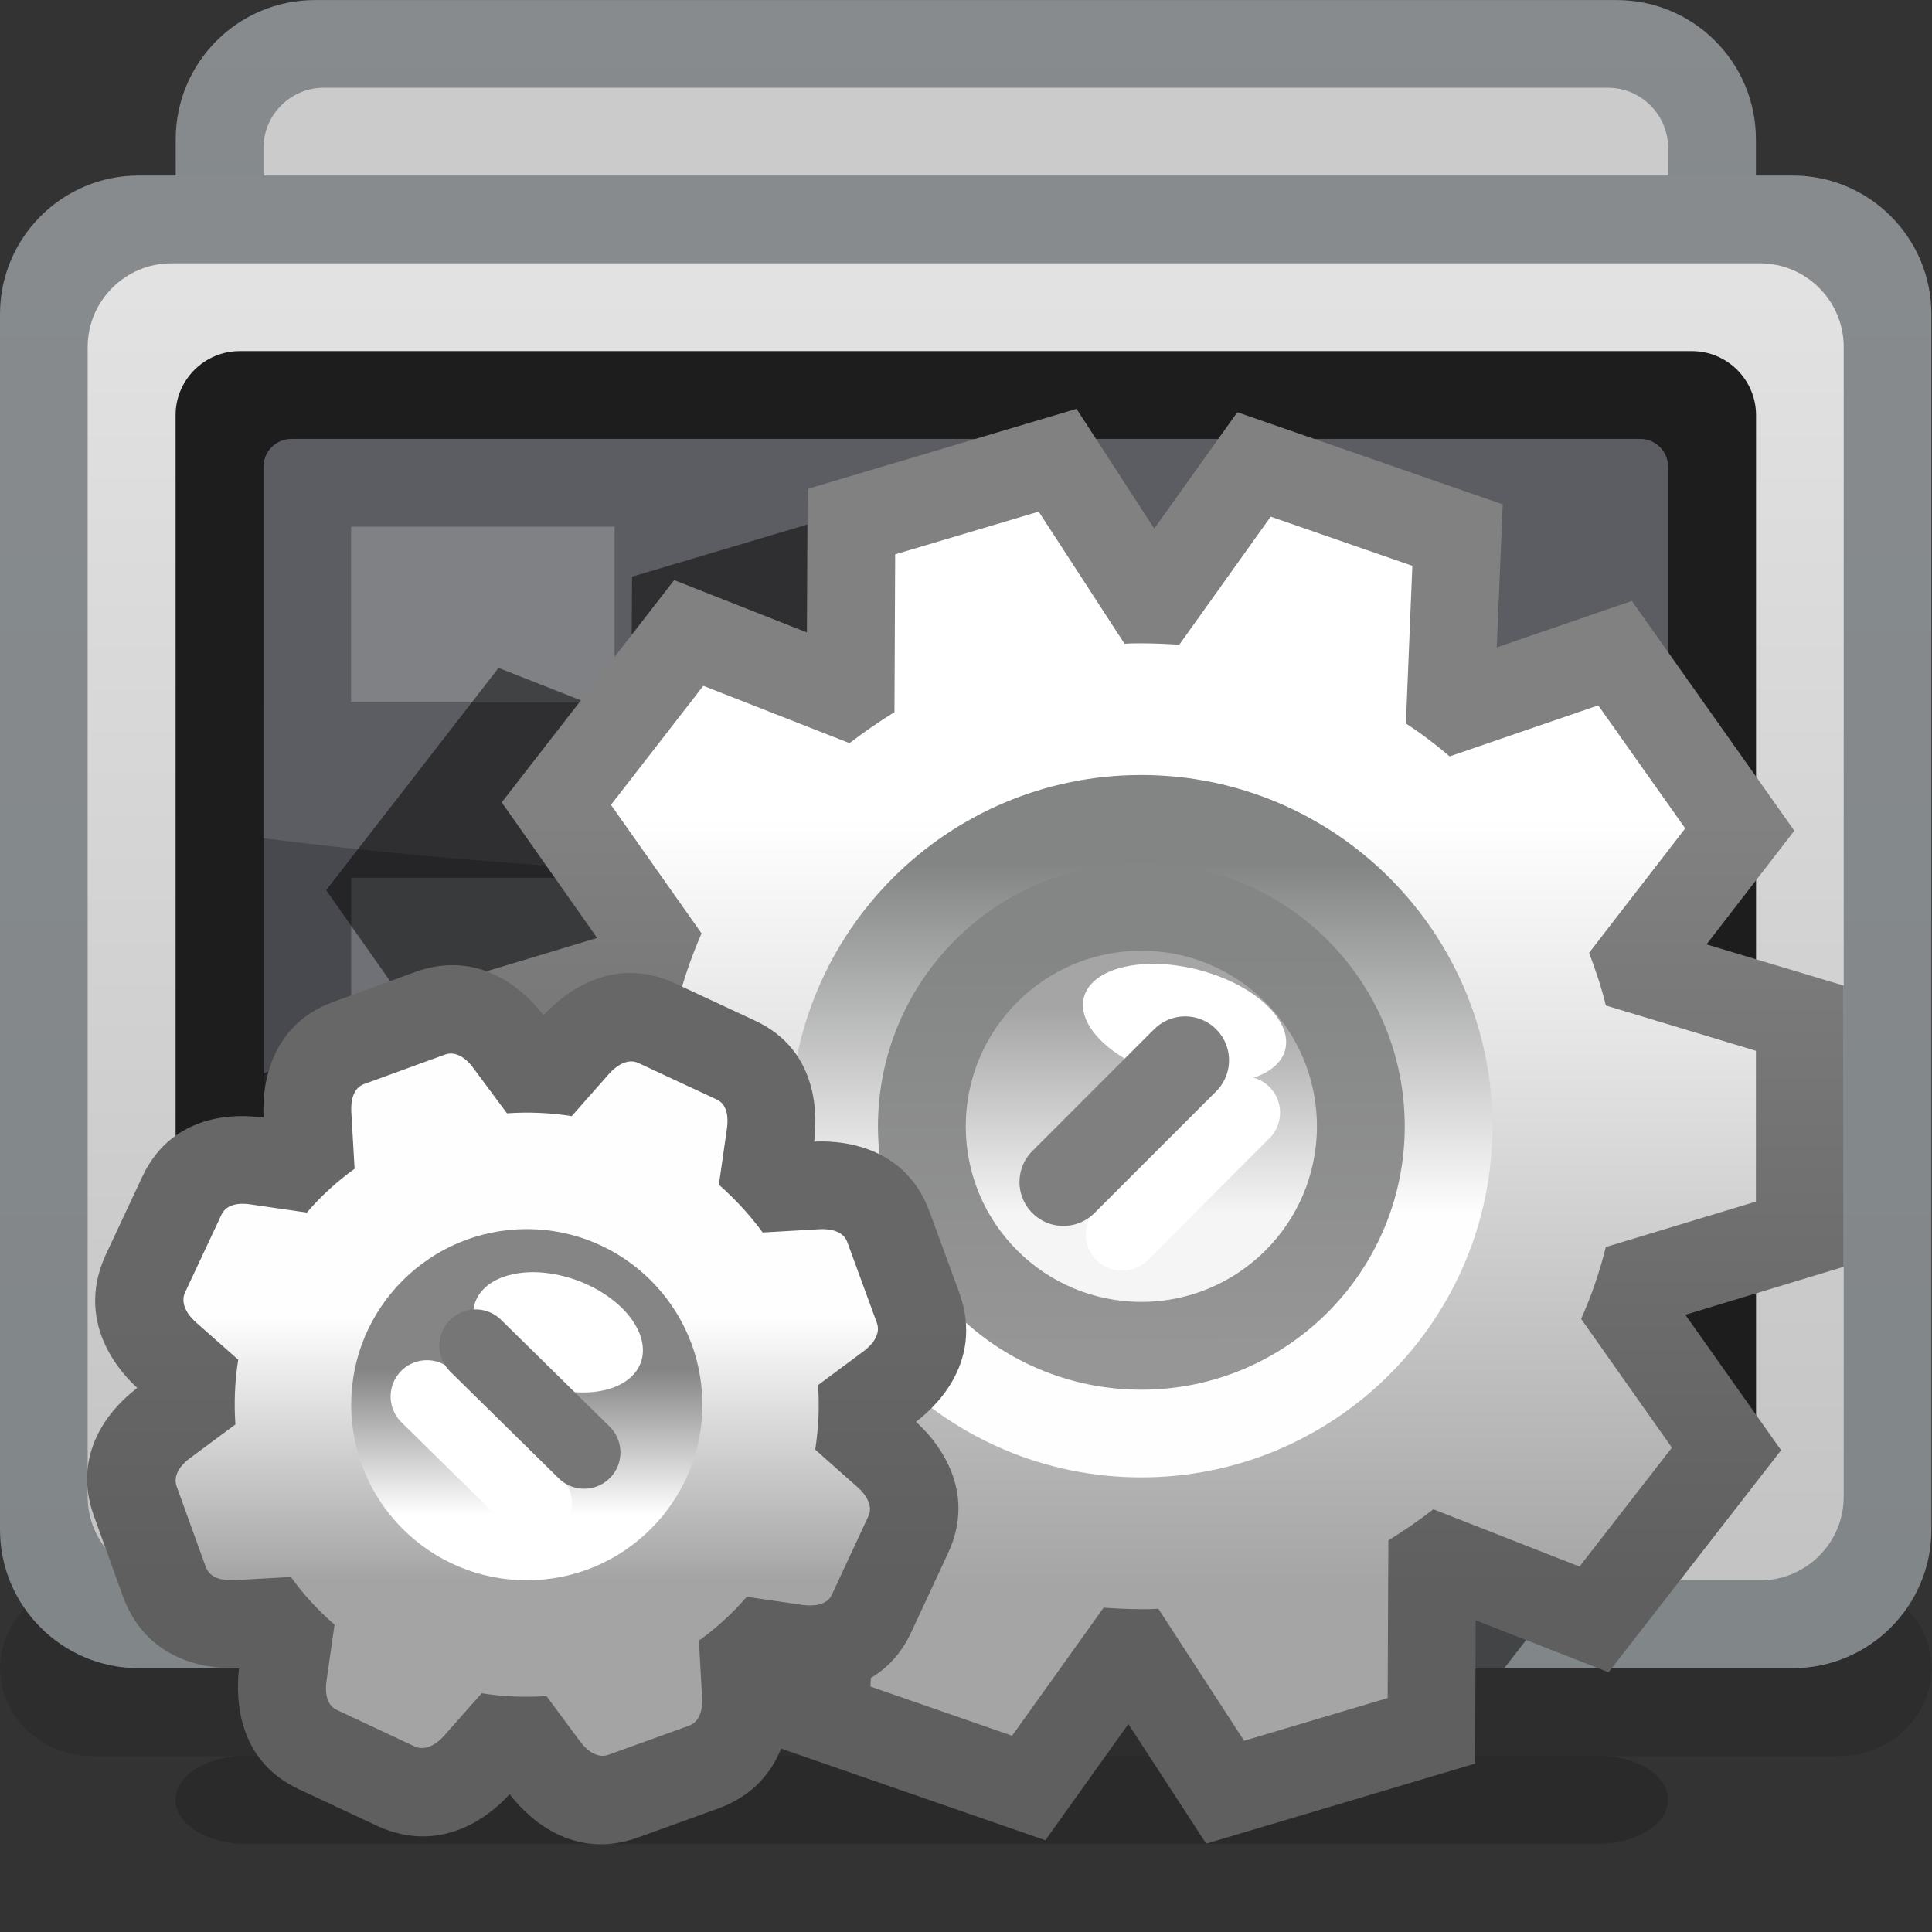 <?xml version="1.0" encoding="UTF-8" standalone="no"?>
<!-- Created with Inkscape (http://www.inkscape.org/) -->

<svg
   xmlns:dc="http://purl.org/dc/elements/1.1/"
   xmlns:cc="http://creativecommons.org/ns#"
   xmlns:rdf="http://www.w3.org/1999/02/22-rdf-syntax-ns#"
   xmlns:svg="http://www.w3.org/2000/svg"
   xmlns="http://www.w3.org/2000/svg"
   xmlns:sodipodi="http://sodipodi.sourceforge.net/DTD/sodipodi-0.dtd"
   xmlns:inkscape="http://www.inkscape.org/namespaces/inkscape"
   width="22"
   height="22"
   id="svg2"
   version="1.1"
   inkscape:version="0.48.3.1 r9886"
   sodipodi:docname="22.svg">
  <rect width="100%" height="100%" fill="#333333" stroke="none"/>
  <defs
     id="defs4">
    <linearGradient
       gradientTransform="translate(4.599,3.564)"
       y2="1.237"
       x2="0"
       y1="0"
       x1="0"
       gradientUnits="userSpaceOnUse"
       id="LinearGradient_10-0">
      <stop
         id="stop24139"
         stop-color="#ffffff"
         offset="0" />
      <stop
         id="stop24141"
         stop-color="#858585"
         offset="1" />
    </linearGradient>
    <linearGradient
       gradientTransform="translate(3.749,5.254)"
       y2="-2.248"
       x2="0"
       y1="0"
       x1="0"
       gradientUnits="userSpaceOnUse"
       id="LinearGradient_9-5">
      <stop
         id="stop24134"
         stop-color="#fefefe"
         offset="0" />
      <stop
         id="stop24136"
         stop-color="#a4a4a4"
         offset="1" />
    </linearGradient>
    <linearGradient
       gradientTransform="translate(3.749,5.254)"
       y2="-2.248"
       x2="0"
       y1="0"
       x1="0"
       gradientUnits="userSpaceOnUse"
       id="LinearGradient_8-42">
      <stop
         id="stop24129"
         stop-color="#676767"
         offset="0" />
      <stop
         id="stop24131"
         stop-color="#5f5f5f"
         offset="1" />
    </linearGradient>
    <linearGradient
       gradientTransform="translate(9.75,6.134)"
       y2="1.75"
       x2="0"
       y1="0"
       x1="0"
       gradientUnits="userSpaceOnUse"
       id="LinearGradient_7-44">
      <stop
         id="stop24124"
         stop-color="#f5f5f5"
         offset="0" />
      <stop
         id="stop24126"
         stop-color="#a5a5a5"
         offset="1" />
    </linearGradient>
    <linearGradient
       gradientTransform="translate(9.75,8.384)"
       y2="-3.419"
       x2="0.001"
       y1="0"
       x1="0"
       gradientUnits="userSpaceOnUse"
       id="LinearGradient_6-5">
      <stop
         id="stop24119"
         stop-color="#848585"
         offset="0" />
      <stop
         id="stop24121"
         stop-color="#969696"
         offset="1" />
    </linearGradient>
    <linearGradient
       gradientTransform="translate(9.75,6.134)"
       y2="3"
       x2="0"
       y1="0"
       x1="0"
       gradientUnits="userSpaceOnUse"
       id="LinearGradient_5-1">
      <stop
         id="stop24114"
         stop-color="#fefefe"
         offset="0" />
      <stop
         id="stop24116"
         stop-color="#838484"
         offset="1" />
    </linearGradient>
    <linearGradient
       gradientTransform="translate(9.094,9.508)"
       y2="-6.562"
       x2="0"
       y1="0"
       x1="0"
       gradientUnits="userSpaceOnUse"
       id="LinearGradient_4-022">
      <stop
         id="stop24109"
         stop-color="#ffffff"
         offset="0" />
      <stop
         id="stop24111"
         stop-color="#a5a5a5"
         offset="1" />
    </linearGradient>
    <linearGradient
       gradientTransform="translate(9.094,9.508)"
       y2="-6.562"
       x2="0"
       y1="0"
       x1="0"
       gradientUnits="userSpaceOnUse"
       id="LinearGradient_3-49">
      <stop
         id="stop24104"
         stop-color="#818181"
         offset="0" />
      <stop
         id="stop24106"
         stop-color="#5f5f5f"
         offset="1" />
    </linearGradient>
    <linearGradient
       gradientTransform="matrix(0,-1,1,0,6.703,14.048)"
       y2="0"
       x2="10.834"
       y1="0"
       x1="0"
       gradientUnits="userSpaceOnUse"
       id="LinearGradient_2-02">
      <stop
         id="stop24099"
         stop-color="#e2e2e2"
         offset="0" />
      <stop
         id="stop24101"
         stop-color="#c5c4c4"
         offset="1" />
    </linearGradient>
    <linearGradient
       gradientTransform="matrix(0,-1,1,0,6.574,14.889)"
       y2="0"
       x2="12.518"
       y1="0"
       x1="0"
       gradientUnits="userSpaceOnUse"
       id="LinearGradient_1-86">
      <stop
         id="stop24094"
         stop-color="#878b8e"
         offset="0" />
      <stop
         id="stop24096"
         stop-color="#818689"
         offset="1" />
    </linearGradient>
    <linearGradient
       gradientTransform="matrix(0,-1,1,0,6.879,16.457)"
       y2="0"
       x2="5.154"
       y1="0"
       x1="0"
       gradientUnits="userSpaceOnUse"
       id="LinearGradient-81">
      <stop
         id="stop24089"
         stop-color="#878b8e"
         offset="0" />
      <stop
         id="stop24091"
         stop-color="#818689"
         offset="1" />
    </linearGradient>
  </defs>
  <sodipodi:namedview
     id="base"
     pagecolor="#ffffff"
     bordercolor="#666666"
     borderopacity="1.0"
     inkscape:pageopacity="0.0"
     inkscape:pageshadow="2"
     inkscape:zoom="13.375778"
     inkscape:cx="12.138958"
     inkscape:cy="11.41885"
     inkscape:document-units="px"
     inkscape:current-layer="layer1"
     showgrid="false"
     inkscape:window-width="860"
     inkscape:window-height="523"
     inkscape:window-x="845"
     inkscape:window-y="315"
     inkscape:window-maximized="0" />
  <g
     inkscape:label="Layer 1"
     inkscape:groupmode="layer"
     id="layer1"
     transform="translate(0,-1030.362)">
    <g
       style="fill-rule:evenodd;stroke-width:0.501;stroke-linejoin:bevel;overflow:visible"
       id="g24284"
       transform="matrix(1.333,0,0,1.333,0,1030.368)">
      <g
         transform="scale(1,-1)"
         font-size="16"
         id="Document"
         style="font-size:16px;fill:none;stroke:#000000;font-family:Times New Roman">
        <g
           transform="translate(0,-16.5)"
           id="Spread">
          <g
             id="MouseOff">
            <g
               id="Group">
              <g
                 id="Group_1"
                 style="stroke:none">
                <path
                   id="path24148"
                   stroke-miterlimit="79.84"
                   d="m 0.001,2.254 0,-10e-4 c 0,-0.414 0.355,-0.75 0.791,-0.75 l 14.917,0 c 0.436,0 0.791,0.336 0.791,0.75 l 0,10e-4 c 0,0.414 -0.355,0.75 -0.791,0.75 l -14.917,0 c -0.436,0 -0.791,-0.336 -0.791,-0.75 z"
                   inkscape:connector-curvature="0"
                   style="fill:#000000;fill-opacity:0.125;stroke-width:0.061;marker-start:none;marker-end:none" />
                <path
                   style="fill:url(#LinearGradient-81);stroke-width:0.056;marker-start:none;marker-end:none"
                   id="path24150"
                   stroke-miterlimit="79.84"
                   d="m 1.501,15.315 0,-2.871 c 0,-0.656 0.533,-1.189 1.189,-1.189 l 11.121,0 c 0.656,0 1.189,0.533 1.189,1.189 l 0,2.871 c 0,0.656 -0.533,1.189 -1.189,1.189 l -11.121,0 c -0.656,0 -1.189,-0.533 -1.189,-1.189 z"
                   inkscape:connector-curvature="0" />
                <path
                   id="path24152"
                   stroke-miterlimit="79.84"
                   d="m 2.251,15.24 0,-2.721 c 0,-0.284 0.231,-0.515 0.515,-0.515 l 10.969,0 c 0.284,0 0.515,0.231 0.515,0.515 l 0,2.721 c 0,0.284 -0.231,0.515 -0.515,0.515 l -10.969,0 c -0.284,0 -0.515,-0.231 -0.515,-0.515 z"
                   inkscape:connector-curvature="0"
                   style="fill:#cbcbcb;stroke-width:0.056;marker-start:none;marker-end:none" />
                <path
                   style="fill:url(#LinearGradient_1-86);stroke-width:0.056;marker-start:none;marker-end:none"
                   id="path24154"
                   stroke-miterlimit="79.84"
                   d="M 0,13.821 0,3.438 C 0,2.785 0.531,2.254 1.184,2.254 l 14.131,0 c 0.653,0 1.184,0.531 1.184,1.184 l 0,10.383 c 0,0.653 -0.531,1.184 -1.184,1.184 l -14.131,0 C 0.531,15.005 0,14.474 0,13.821 z"
                   inkscape:connector-curvature="0" />
                <path
                   style="fill:url(#LinearGradient_2-02);stroke-width:0.056;marker-start:none;marker-end:none"
                   id="path24156"
                   stroke-miterlimit="79.84"
                   d="m 0.749,13.54 0,-9.821 c 0,-0.394 0.321,-0.715 0.715,-0.715 l 13.571,0 c 0.394,0 0.715,0.321 0.715,0.715 l 0,9.821 c 0,0.394 -0.321,0.715 -0.715,0.715 l -13.571,0 c -0.394,0 -0.715,-0.321 -0.715,-0.715 z"
                   inkscape:connector-curvature="0" />
                <path
                   id="path24158"
                   stroke-miterlimit="79.84"
                   d="m 1.5,12.958 0,-8.655 C 1.5,4.002 1.746,3.756 2.047,3.756 l 12.407,0 c 0.301,0 0.547,0.246 0.547,0.547 l 0,8.655 c 0,0.301 -0.246,0.547 -0.547,0.547 l -12.407,0 C 1.746,13.505 1.5,13.259 1.5,12.958 z"
                   inkscape:connector-curvature="0"
                   style="fill:#1d1d1d;stroke-width:0.056;marker-start:none;marker-end:none" />
                <path
                   id="path24160"
                   stroke-miterlimit="79.84"
                   d="m 2.251,12.517 0,-7.775 c 0,-0.131 0.107,-0.238 0.238,-0.238 l 11.523,0 c 0.131,0 0.238,0.107 0.238,0.238 l 0,7.775 c 0,0.131 -0.107,0.238 -0.238,0.238 l -11.523,0 c -0.131,0 -0.238,-0.107 -0.238,-0.238 z"
                   inkscape:connector-curvature="0"
                   style="fill:#48494f;stroke-width:0.056;marker-start:none;marker-end:none" />
                <path
                   id="path24162"
                   stroke-miterlimit="79.84"
                   d="m 2.25,9.344 10e-4,3.173 c 0,0.131 0.107,0.238 0.238,0.238 l 11.523,0 c 0.131,0 0.238,-0.107 0.238,-0.238 l 0,-3.069 C 12.351,9.165 10.179,9.005 7.875,9.005 5.867,9.005 3.962,9.126 2.25,9.344 z"
                   inkscape:connector-curvature="0"
                   style="fill:#ffffff;fill-opacity:0.11;stroke-width:0.077;marker-start:none;marker-end:none" />
              </g>
              <path
                 id="path24164"
                 stroke-miterlimit="79.84"
                 d="m 1.499,1.13 0,0 c 0,-0.207 0.267,-0.376 0.596,-0.376 l 11.559,0 c 0.328,0 0.596,0.169 0.596,0.376 l 0,0 c 0,0.208 -0.268,0.375 -0.596,0.375 l -11.559,0 C 1.766,1.505 1.499,1.338 1.499,1.13 z"
                 inkscape:connector-curvature="0"
                 style="fill:#000000;fill-opacity:0.18;stroke:none;stroke-width:0.583;marker-start:none;marker-end:none" />
              <g
                 stroke-miterlimit="79.84"
                 id="Group_2"
                 style="fill:#ffffff;fill-opacity:0.22;stroke:none">
                <path
                   id="path24167"
                   d="m 2.999,12.005 0,-1.501 2.251,0 0,1.501 -2.251,0 z"
                   inkscape:connector-curvature="0"
                   style="fill-opacity:0.22;marker-start:none;marker-end:none" />
                <path
                   id="path24169"
                   d="m 3,9.006 0,-1.501 2.251,0 0,1.501 -2.251,0 z"
                   inkscape:connector-curvature="0"
                   style="fill-opacity:0.22;marker-start:none;marker-end:none" />
              </g>
              <path
                 id="path24171"
                 stroke-miterlimit="79.84"
                 d="M 3.631,2.254 2.672,3.609 3.42,4.578 2.25,4.933 l 0,2.402 1.351,0.407 -0.815,1.158 1.473,1.899 1.134,-0.447 0.006,1.226 2.297,0.684 0.664,-1.023 0.71,0.994 2.267,-0.787 -0.051,-1.222 1.154,0.397 1.388,-1.963 -0.75,-0.971 1.172,-0.352 0,-2.402 -1.353,-0.41 0.818,-1.157 -0.865,-1.112 -9.219,0 z"
                 inkscape:connector-curvature="0"
                 style="fill:#000000;fill-opacity:0.49;stroke:none;stroke-width:0.28;marker-start:none;marker-end:none" />
              <g
                 id="Group_3"
                 style="stroke-linejoin:miter">
                <path
                   style="fill:url(#LinearGradient_3-49);stroke:none;stroke-width:0.28;marker-start:none;marker-end:none"
                   id="path24174"
                   stroke-miterlimit="79.84"
                   d="M 10.304,0.755 9.639,1.777 8.93,0.784 6.664,1.57 6.712,2.793 5.56,2.398 4.172,4.359 4.92,5.328 3.75,5.683 l 0,2.402 1.351,0.407 -0.815,1.158 1.473,1.899 1.134,-0.447 0.006,1.226 2.297,0.684 0.664,-1.023 0.71,0.994 2.267,-0.787 -0.051,-1.222 1.154,0.397 1.388,-1.963 -0.75,-0.971 1.172,-0.352 0,-2.402 L 14.397,5.273 15.215,4.116 13.741,2.219 12.606,2.663 12.601,1.439 10.304,0.755 z"
                   inkscape:connector-curvature="0" />
                <path
                   style="fill:url(#LinearGradient_4-022);stroke:none;stroke-width:0.28;marker-start:none;marker-end:none"
                   id="path24176"
                   stroke-miterlimit="79.84"
                   d="m 10.628,1.634 -0.733,1.128 0,0 C 9.847,2.758 9.797,2.758 9.75,2.758 9.642,2.758 9.534,2.764 9.427,2.771 l 0,-10e-4 -0.781,-1.093 -1.21,0.42 0.054,1.346 0,0 C 7.359,3.528 7.233,3.624 7.115,3.724 l -0.001,0 L 5.848,3.29 5.105,4.34 5.925,5.403 C 5.87,5.55 5.819,5.698 5.783,5.852 L 4.5,6.24 l 0,1.288 1.283,0.387 c 0.052,0.212 0.123,0.416 0.21,0.616 l 0,0 -0.774,1.098 0.789,1.017 1.247,-0.489 0,-0.002 c 0.124,0.094 0.252,0.184 0.386,0.266 l 0,0 0.006,1.348 1.226,0.365 0.733,-1.128 0,-10e-4 c 0.048,0.004 0.097,0.004 0.144,0.004 0.109,0 0.216,-0.005 0.324,-0.012 l 0,0 0.781,1.094 1.21,-0.42 -0.055,-1.346 0,-10e-4 c 0.131,-0.085 0.257,-0.181 0.374,-0.281 l 0.002,0.001 1.267,0.435 0.743,-1.051 -0.821,-1.063 C 13.63,8.218 13.681,8.069 13.718,7.915 L 15,7.528 15,6.24 13.718,5.852 C 13.665,5.64 13.595,5.434 13.506,5.236 l 0.002,0 0.774,-1.098 -0.789,-1.016 -1.247,0.489 -0.001,10e-4 C 12.122,3.516 11.993,3.428 11.86,3.346 l 0,0 -0.006,-1.347 -1.226,-0.365 z"
                   inkscape:connector-curvature="0" />
                <path
                   style="fill:url(#LinearGradient_5-1);stroke:none;stroke-width:0.221;marker-start:none;marker-end:none"
                   id="path24178"
                   stroke-miterlimit="79.84"
                   d="m 9.749,9.884 c 1.656,0 3,-1.344 3,-3 0,-1.656 -1.344,-3 -3,-3 -1.656,0 -3,1.344 -3,3 0,1.656 1.344,3 3,3 z"
                   inkscape:connector-curvature="0" />
                <path
                   style="fill:url(#LinearGradient_6-5);stroke:none;stroke-width:0.134;marker-start:none;marker-end:none"
                   id="path24180"
                   stroke-miterlimit="79.84"
                   d="m 9.75,9.133 c -1.242,0 -2.25,-1.008 -2.25,-2.25 0,-1.242 1.008,-2.25 2.25,-2.25 1.242,0 2.25,1.008 2.25,2.25 0,1.242 -1.008,2.25 -2.25,2.25 z"
                   inkscape:connector-curvature="0" />
                <path
                   style="fill:url(#LinearGradient_7-44);stroke:none;stroke-width:0.09;marker-start:none;marker-end:none"
                   id="path24182"
                   stroke-miterlimit="79.84"
                   d="m 9.75,8.383 c -0.828,0 -1.5,-0.672 -1.5,-1.5 0,-0.828 0.672,-1.5 1.5,-1.5 0.828,0 1.5,0.672 1.5,1.5 0,0.828 -0.672,1.5 -1.5,1.5 z"
                   inkscape:connector-curvature="0" />
                <path
                   id="path24184"
                   stroke-miterlimit="79.84"
                   d="M 10.291,8.205 C 9.822,8.343 9.362,8.257 9.268,8.012 9.174,7.767 9.478,7.455 9.947,7.317 10.416,7.179 10.876,7.265 10.97,7.51 11.064,7.755 10.76,8.067 10.291,8.205 z"
                   inkscape:connector-curvature="0"
                   style="fill:#ffffff;stroke:none;stroke-width:0.116;marker-start:none;marker-end:none" />
                <path
                   id="path24186"
                   stroke-miterlimit="79.84"
                   d="M 10.625,7 9.586,5.96"
                   inkscape:connector-curvature="0"
                   style="fill:none;stroke:#ffffff;stroke-width:0.62;stroke-linecap:round;stroke-miterlimit:79.84" />
                <path
                   id="path24188"
                   stroke-miterlimit="79.84"
                   d="M 10.124,7.447 9.084,6.407"
                   inkscape:connector-curvature="0"
                   style="fill:none;stroke:#7f7f7f;stroke-width:0.75;stroke-linecap:round;stroke-miterlimit:79.84" />
              </g>
              <g
                 id="Group_4">
                <path
                   style="fill:url(#LinearGradient_8-42);stroke:none;stroke-width:0.683;marker-start:none;marker-end:none"
                   id="path24191"
                   stroke-miterlimit="79.84"
                   d="M 4.354,1.178 4.305,1.127 C 4.155,0.978 3.758,0.666 3.23,0.903 L 2.564,1.215 C 1.968,1.485 2.026,2.104 2.042,2.256 1.895,2.248 1.288,2.244 1.055,2.854 L 0.803,3.552 C 0.608,4.091 0.947,4.46 1.116,4.602 L 1.172,4.649 C 1.075,4.737 0.63,5.168 0.897,5.772 l 0.314,0.671 c 0.243,0.532 0.76,0.542 0.971,0.522 L 2.252,6.961 C 2.244,7.095 2.232,7.728 2.856,7.949 l 0.69,0.252 C 4.086,8.396 4.456,8.056 4.599,7.885 L 4.645,7.833 C 4.722,7.918 5.167,8.388 5.771,8.102 L 6.432,7.794 C 7.038,7.526 6.971,6.893 6.955,6.752 7.098,6.76 7.719,6.767 7.942,6.15 L 8.196,5.458 C 8.418,4.836 7.937,4.444 7.825,4.359 L 7.871,4.314 C 8.016,4.17 8.347,3.764 8.097,3.233 L 7.788,2.569 C 7.52,1.981 6.91,2.029 6.746,2.047 6.754,1.903 6.761,1.296 6.151,1.061 L 5.451,0.808 C 4.834,0.585 4.439,1.065 4.354,1.178 z"
                   inkscape:connector-curvature="0" />
                <path
                   style="fill:url(#LinearGradient_9-5);stroke:none;stroke-width:0.683;marker-start:none;marker-end:none"
                   id="path24193"
                   stroke-miterlimit="79.84"
                   d="M 2.789,2.145 2.858,2.626 C 2.717,2.747 2.593,2.884 2.484,3.034 l 0,-10e-4 L 1.999,3.006 C 1.911,3.001 1.796,3.019 1.759,3.116 L 1.509,3.807 C 1.474,3.904 1.55,3.995 1.621,4.047 l 0.39,0.289 0,0 C 1.998,4.52 2.006,4.706 2.035,4.889 l 0,0 -0.364,0.322 C 1.605,5.27 1.538,5.367 1.58,5.462 L 1.892,6.128 C 1.935,6.222 2.053,6.23 2.14,6.216 l 0.481,-0.07 0,0 C 2.742,6.288 2.879,6.412 3.029,6.52 l 0,0.001 -0.028,0.485 C 2.996,7.094 3.014,7.21 3.11,7.244 L 3.802,7.496 C 3.899,7.531 3.99,7.455 4.042,7.383 L 4.33,6.995 4.33,6.994 C 4.514,7.007 4.701,6.999 4.884,6.97 L 5.206,7.335 C 5.265,7.4 5.362,7.467 5.453,7.424 L 6.122,7.112 C 6.217,7.07 6.222,6.951 6.21,6.865 L 6.141,6.384 C 6.282,6.26 6.407,6.124 6.515,5.976 L 7.001,6.004 C 7.087,6.009 7.203,5.991 7.238,5.894 L 7.491,5.203 C 7.526,5.105 7.45,5.016 7.378,4.962 l -0.389,-0.289 -10e-4,0 C 7.001,4.489 6.993,4.304 6.964,4.121 l 0,0 0.363,-0.322 C 7.394,3.74 7.461,3.643 7.418,3.552 L 7.107,2.883 C 7.065,2.791 6.946,2.782 6.859,2.794 L 6.378,2.864 6.379,2.863 C 6.255,2.721 6.119,2.596 5.97,2.489 L 5.998,2.004 C 6.003,1.916 5.985,1.801 5.889,1.764 L 5.197,1.514 C 5.1,1.479 5.01,1.555 4.957,1.626 L 4.668,2.016 C 4.484,2.003 4.299,2.011 4.115,2.04 L 3.793,1.676 C 3.735,1.61 3.637,1.543 3.543,1.585 L 2.878,1.897 C 2.783,1.94 2.777,2.058 2.789,2.145 z"
                   inkscape:connector-curvature="0" />
                <path
                   style="fill:url(#LinearGradient_10-0);stroke:none;stroke-width:0.612;marker-start:none;marker-end:none"
                   id="path24195"
                   stroke-miterlimit="79.84"
                   d="m 4.5,6.005 c 0.828,0 1.5,-0.672 1.5,-1.5 0,-0.828 -0.672,-1.5 -1.5,-1.5 -0.828,0 -1.5,0.672 -1.5,1.5 0,0.828 0.672,1.5 1.5,1.5 z"
                   inkscape:connector-curvature="0" />
                <path
                   id="path24197"
                   stroke-miterlimit="79.84"
                   d="M 4.853,5.592 C 5.25,5.477 5.534,5.172 5.487,4.913 5.44,4.655 5.078,4.538 4.681,4.654 4.284,4.769 4,5.074 4.047,5.333 4.094,5.591 4.456,5.708 4.853,5.592 z"
                   inkscape:connector-curvature="0"
                   style="fill:#ffffff;stroke:none;stroke-width:0.773;marker-start:none;marker-end:none" />
                <path
                   id="path24199"
                   stroke-miterlimit="79.84"
                   d="M 3.647,4.575 4.575,3.663"
                   inkscape:connector-curvature="0"
                   style="fill:none;stroke:#ffffff;stroke-width:0.62;stroke-linecap:round;stroke-linejoin:round;stroke-miterlimit:79.84" />
                <path
                   id="path24201"
                   stroke-miterlimit="79.84"
                   d="M 4.063,5.009 4.99,4.097"
                   inkscape:connector-curvature="0"
                   style="fill:none;stroke:#767676;stroke-width:0.62;stroke-linecap:round;stroke-linejoin:round;stroke-miterlimit:79.84" />
              </g>
            </g>
          </g>
        </g>
      </g>
    </g>
  </g>
</svg>

